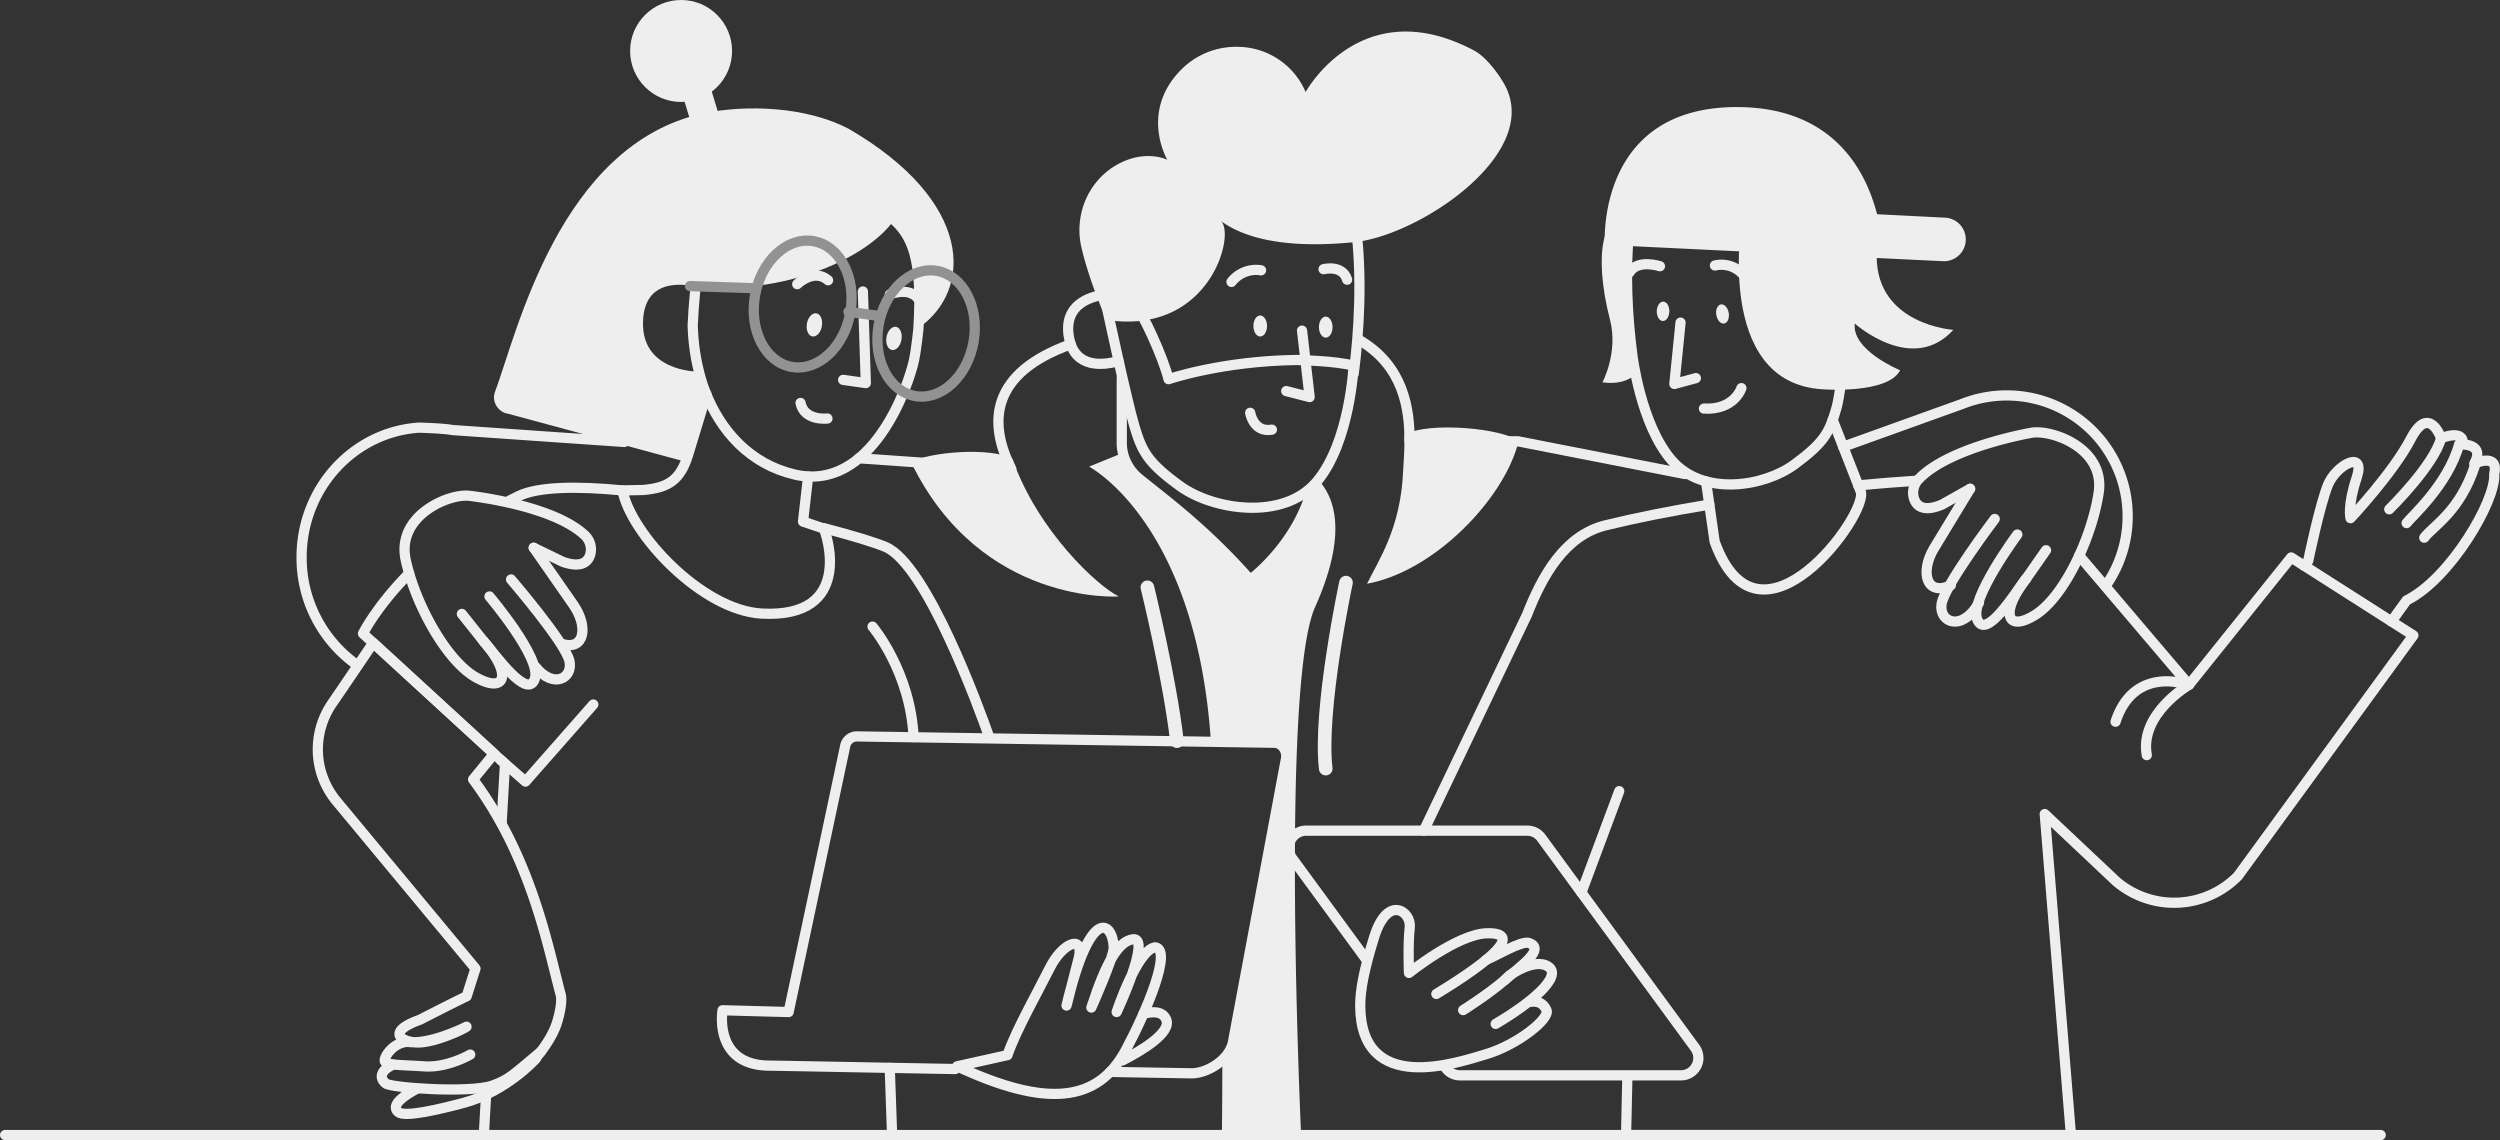 <svg xmlns="http://www.w3.org/2000/svg" viewBox="0 0 1467.93 669.47"><rect x="0" y="0" width="1467.93" height="669.47" fill="#333333" stroke="none"/><defs fill="#000000fff"><style>.cls-1{fill:#eeeeee;}.cls-2,.cls-3,.cls-4{fill:none;}.cls-2,.cls-3,.cls-5{stroke:#eeeeee;}.cls-2,.cls-3,.cls-4,.cls-5{stroke-linecap:round;stroke-linejoin:round;}.cls-2,.cls-4,.cls-5{stroke-width:6px;}.cls-3{stroke-width:8px;}.cls-4{stroke:#929292;}.cls-5{fill:#000000;}</style></defs><g id="Layer_2" data-name="Layer 2"><g id="outline"><g id="contact_us" data-name="contact us"><g id="developer"><g id="body"><path class="cls-1" d="M772.39,280.1c-.14-.13-.31-.26-.48-.39-6.32,37.62-37.84,60.79-37.84,60.79-27.65-31.46-53.68-49.77-65.7-59.86a27,27,0,0,1-9-14.75L639.47,274s62.95,32.66,71.54,161.5l37.29.57c4.48.07,7.78,4.77,6.76,9.6L723.92,612.08a20.23,20.23,0,0,1-6.2,10.26c0,27-.28,44.75-.28,44.75l46.55-.51s-12.3-264.25,8.19-310.09S782.61,289.69,772.39,280.1Z" fill="#000000fff"/><path class="cls-2" d="M989.46,278.36l-98.19-19.24H827.63c.11-19.45-3.66-44.28-29.37-59.39" fill="#000000fff"/><path class="cls-2" d="M1236.78,343.46A71,71,0,0,0,1152.1,237.2v0l-69.83,25.12" fill="#000000fff"/><path class="cls-2" d="M366.56,259.5l-101.05-7c-4.79-1-19.36-1.4-19.36-1.4-38.53,2.42-69.06,35.55-69.06,76.08a76.91,76.91,0,0,0,32.48,63.23" fill="#000000fff"/><path class="cls-2" d="M628.71,202.15C582,218.9,579.8,247.59,593.8,275.32l-89.41-6.23" fill="#000000fff"/><path id="neck" class="cls-2" d="M658.67,221.87v37.22a27.11,27.11,0,0,0,9.68,21.55c12,10.09,38.06,28.4,65.71,59.86,0,0,27.24-20,36.15-53.05" fill="#000000fff"/><path id="shadow" class="cls-1" d="M824.66,255.19l0,3.43c0,6.89-.57,13.1-.78,18-1.46,34-14.67,52.57-21.17,66.14,39.75-7.31,80.85-50.26,88.94-83.61C883.47,251.6,839.19,247.31,824.66,255.19Z" fill="#000000fff"/><path id="shadow_II" data-name="shadow II" class="cls-1" d="M656.94,350.18c-11.68-5.37-47.58-38.11-62.47-80.81-12.87-7-49.08-4-59.52,2C575.83,355.75,657,350.3,656.94,350.18Z" fill="#000000fff"/><path id="string_II" data-name="string II" class="cls-3" d="M673.71,344.84s13.08,53.38,17.36,90.34" fill="#000000fff"/><path id="string" class="cls-3" d="M790.33,342.09s-16,74.72-11.89,109.22" fill="#000000fff"/></g><g id="head"><path id="ear" class="cls-2" d="M649.71,172.9c-5.55.49-26.33,3.81-21.92,25.83,3.49,17.47,19.44,15.94,29,13.3" fill="#000000fff"/><path id="face" class="cls-2" d="M796,131.73c4,30.68,2,63.65-1.16,87.77" fill="#000000fff"/><path id="beard" class="cls-2" d="M666,178.18c4.64,4.7,17.09,31.82,20.13,44.47,0,0,30.84-10.63,75-11.28,0,0,24.08.5,33.68,3.42,0,0-2.08,44.77-21.6,68s-60.81,16.7-80.17,2.76-22.56-20.59-27-35.5-16.33-70.52-16.33-70.52Z" fill="#000000fff"/><path id="hair" class="cls-1" d="M649.71,187.82s-9.5-20.68-14.64-42.09c-4.83-20.14,4.53-41.24,23.17-50.26,15.6-7.55,27.17-1.63,27.17-1.63s-16.56-28.18,8.28-53.08a45.24,45.24,0,0,1,33.24-13.25,43.59,43.59,0,0,1,39.7,26.54s32.48-59.66,99-24.35c6.72,3.56,14.28,13.49,17.9,20.17,22,40.51-50.47,88.51-88.2,92.3-41.42,4.17-65.67-2.69-79-12.83C726.29,135.31,711.32,197.36,649.71,187.82Z" fill="#000000fff"/><path id="mouth" class="cls-2" d="M734.07,242.37s1.88,11.83,12.76,9.91" fill="#000000fff"/><polyline id="nose" class="cls-2" points="764.52 194.13 768.99 233.15 755.24 229.63" fill="#000000fff"/><ellipse id="eye_II" data-name="eye II" class="cls-1" cx="778.44" cy="192.08" rx="4" ry="6.18" fill="#000000fff"/><ellipse id="eye" class="cls-1" cx="739.96" cy="191.41" rx="4" ry="6.18" fill="#000000fff"/><path id="brow_II" data-name="brow II" class="cls-2" d="M723.11,165.53a18.29,18.29,0,0,1,17.34-6.82" fill="#000000fff"/><path id="brow" class="cls-2" d="M777.15,158.06s11.08-2.88,13.85,6.18" fill="#000000fff"/></g></g><g id="man"><g id="hand"><path class="cls-2" d="M1353,332.21l2.31-2.89s6.86-33.2,11.69-44.8,22.33-20.85,16.78-4.06-3.63,23.81-3.63,23.81,25-26.59,35.47-46.7c10.72-20.58,17.73-.27,17.73-.27s13.76-5.74,12.77,3.69c0,0,13.13-.17,6.7,11.21,0,0,14.76-6.73,11.7,6.28,1.19,15.24-25.73,61.35-51.45,74.06l-8.88,12.34" fill="#000000fff"/><path class="cls-2" d="M1402.9,299.05s26.11-25.61,30.44-41.75" fill="#000000fff"/><path class="cls-2" d="M1413.09,307.16c2.45-3.42,24.22-22.32,30.9-46.39" fill="#000000fff"/><path class="cls-2" d="M1423.45,315.73c5.19-7,20.94-15.15,29.9-42.75" fill="#000000fff"/></g><path id="shirt" class="cls-2" d="M1220.82,326.24l64.49,75.88,60-74.8,71.75,45.77-103,141.26a52.46,52.46,0,0,1-71.44,3.21l-42-39.57L1216,666.47H954.78l.73-33" fill="#000000fff"/><path id="shirt-2" data-name="shirt" class="cls-2" d="M1091.14,285c11.32-1.07,22.51-2,33.36-2.67" fill="#000000fff"/><path id="shirt-3" data-name="shirt" class="cls-2" d="M836,487.74,896.6,361c9-23,22.15-46.63,46.13-52.54,17.61-4.33,38.5-8.48,60.94-12.18" fill="#000000fff"/><path id="neck-2" data-name="neck" class="cls-2" d="M1001.71,282.67l5.08,35.32c25.91,72.56,90.75-16.65,85.75-29.42l-16.44-42" fill="#000000fff"/><g id="head-2" data-name="head"><path id="face-2" data-name="face" class="cls-2" d="M1085.69,173.86s4-73.08-70-78.21c-6.89-.48-54.12-2.8-58.74,36.63-3.08,26.34-1.35,54.43,1.52,76.08,0,.12,4.8,41,23.24,62.09s54,15.41,71.88,2.31,20.71-19.27,24.69-33.08,7.39-65.67,7.39-65.67Z" fill="#000000fff"/><polyline id="nose-2" data-name="nose" class="cls-2" points="986.77 189.42 983.14 225.45 995.77 222.03" fill="#000000fff"/><ellipse id="eye_II-2" data-name="eye II" class="cls-1" cx="976.21" cy="182.94" rx="5.7" ry="3.69" transform="matrix(0.02, -1, 1, 0.02, 774.03, 1155.35)" fill="#000000fff"/><ellipse id="eye-2" data-name="eye" class="cls-1" cx="1011.41" cy="184.31" rx="3.69" ry="5.7" transform="translate(-16.58 172.01) rotate(-9.64)" fill="#000000fff"/><path id="brow_II-2" data-name="brow II" class="cls-2" d="M1023.36,161.05a16.89,16.89,0,0,0-16.39-5.16" fill="#000000fff"/><path id="brow-2" data-name="brow" class="cls-2" d="M974.67,156.32s-13.19-4.41-18,3.77" fill="#000000fff"/><path id="hair_front" data-name="hair front" class="cls-1" d="M1023.22,125.93s-17.87,99.17,47.26,102.67c0,0,38,2.88,45.23-11.18,0,0-28.51-11.67-26.64-27.46,0,0,33.77,30.33,57.86,3.72,0,0-44.94-2.94-45-43.12C1101.89,121.74,1030.76,101.81,1023.22,125.93Z" fill="#000000fff"/><path id="cap" class="cls-1" d="M1141.79,127.79l-39.63-2c-6.67-25.91-25.76-62-80.31-62.91-85.23-1.36-79.55,80.88-79.55,80.88l198.2,9.59a12.8,12.8,0,1,0,1.29-25.56Z" fill="#000000fff"/><path id="mouth-2" data-name="mouth" class="cls-2" d="M1022.5,227.9s-4.08,13-22,12" fill="#000000fff"/><path id="hair_back" data-name="hair back" class="cls-1" d="M958.46,208.36c-2.87-21.65-4.6-49.74-1.52-76.08.19-1.6.46-3.12.78-4.58-16-4.8-22.55,20.48-12.37,60.09,5,19.25-4.46,36.7-4.46,36.7,8.88,1.27,15.12-.88,19.52-4.6C959,213,958.46,208.4,958.46,208.36Z" fill="#000000fff"/></g><g id="lines"><line class="cls-2" x1="928.55" y1="524.07" x2="950.77" y2="464.53" fill="#000000fff"/><path class="cls-2" d="M1285.31,402.12s-29.2,16.92-24.78,41.27" fill="#000000fff"/><path class="cls-2" d="M1281.19,401.2s-28.8-8.9-39,22.58" fill="#000000fff"/></g><g id="hand_with_tablet" data-name="hand with tablet"><path id="tablet" class="cls-2" d="M802.39,563.59l-43.67-59.65a10.19,10.19,0,0,1,8.22-16.2H896.79a10.18,10.18,0,0,1,8.21,4.17L995.27,615.2a10.19,10.19,0,0,1-8.22,16.2H857.21a10.19,10.19,0,0,1-8.22-4.17l-1-1.38" fill="#000000fff"/><g id="hand-2" data-name="hand"><path class="cls-2" d="M872.8,563.48c5-1.81,20.67-11.5,25.17-9.76,9.32,3.6-4.39,13-14.27,21.6" fill="#000000fff"/><path class="cls-2" d="M899.06,588.21c3.64-.44,7.06.61,9,4.9,2.24,5-17,20.34-35.21,25.8-17.4,5.22-74,24.63-74.16-28.52,0-8.72,2-20.34,8.23-40.32,8-25.34,22-14.62,20.85-5.44s-.46,26.65-.46,26.65S855.82,548.41,873,548c21.11-.57,4.42,14.94-29.62,35.63" fill="#000000fff"/><path class="cls-2" d="M859.12,593.11s14.71-9.23,24.58-17.79l2.65-2.58s15-10.79,23-5-10.3,21.22-31.14,33.46" fill="#000000fff"/></g></g></g><g id="woman"><path id="shirt-4" data-name="shirt" class="cls-2" d="M299.16,293.93c1.72-.88,3.46-1.75,5.24-2.62,11.61-5.64,34.41-5.94,61.09-3.35" fill="#000000fff"/><path id="shirt-5" data-name="shirt" class="cls-2" d="M294.52,483.38l2-34.89L213.13,372s7.72-15.71,27.12-35.33" fill="#000000fff"/><line id="shirt-6" data-name="shirt" class="cls-2" x1="284.15" y1="665.38" x2="285.37" y2="643.88" fill="#000000fff"/><path id="shirt-7" data-name="shirt" class="cls-2" d="M522.43,627c.85,22.68,1.39,39.48,1.39,39.48" fill="#000000fff"/><path id="shirt-8" data-name="shirt" class="cls-2" d="M483.74,310.11c16.89,4.39,30,8.42,36.23,11.05,24.16,10.19,55.12,95.35,60.69,111.16" fill="#000000fff"/><g id="lines-2" data-name="lines"><path class="cls-2" d="M512.32,367.92s22.24,26.25,24.12,64.91" fill="#000000fff"/><polyline class="cls-2" points="348.37 413.66 308.54 458.92 293.97 446.16" fill="#000000fff"/></g><g id="arm"><path class="cls-2" d="M314.71,621.56s-17.22,19.32-42.44,26c-15,4-34.93,8.67-38.54,5.37-4.63-4.22,4-9.92,11-13.64" fill="#000000fff"/><path class="cls-2" d="M230,625.53c-5.8,2.78-7.83,7-3.55,10.63,3.12,2.68,49.62,5.77,62.51,1.31,10-3.45,12.68-6.68,28.57-19.91" fill="#000000fff"/><path class="cls-2" d="M315.06,620.68c6-7.28,9.77-13.75,11.74-19.46,0,0,3.9-11.71,2.39-17.31-7.34-27.17-16.91-80-51.4-126.25l12.3-15.06-70.95-65.12c-8.79,13-17.16,25.34-24.22,35.67a47.63,47.63,0,0,0,2.69,57.3l81.57,98.25L274,585c-7.73,3.64-27.4,13.76-27.4,13.76-21.3,7.58-9.78,13.9.18,13.32s25.12-7.64,27.15-9.23c0,0-21.37,10.87-34.4,8.9-8.46.2-14,8.57-13.62,11.18s9.8,2.33,23.37,3.22,26.81-6.93,26.81-6.93" fill="#000000fff"/></g><path id="laptop" class="cls-2" d="M560.85,627.71c-55.85-1-105.91-2-109.58-2-32.58-.5-27-32.52-27-32.52l38.78,1.05,33.18-156a7,7,0,0,1,6.75-5.84l245.32,3.73c4.48.07,7.78,4.77,6.76,9.6L723.92,612.08c-2.17,10.29-15.17,18.29-24.46,18.13-11.9-.19-28.51-.48-47.55-.82" fill="#000000fff"/><g id="hand-3" data-name="hand"><path class="cls-2" d="M671.44,595.29c5.54-1.53,11.23-1.6,13.33,3.35,3.31,7.78-15,18.54-25.64,24" fill="#000000fff"/><path class="cls-2" d="M562,626.11c52.6,24.5,82.59,21.2,99.09-9.65,12.31-23,27.35-58.94,17.23-60.23-10.63,1.41-22.65,38-22.65,38s20.66-44.06,9.65-42.74c-8.53,1.19-15.66,13-24.5,40.12,0,0,13.38-29.88,13.14-35.36-.69-15.54-13.84-24.2-27.72,34.19l7.43-28.93c2.3-13.25-10.27-7.05-17.09,6.52-7.29,14.51-20.3,37.54-25,51.5Z" fill="#000000fff"/></g><g id="head-3" data-name="head"><g id="ponytail"><rect class="cls-1" x="404.43" y="51.56" width="17" height="29.92" transform="translate(827.33 9.94) rotate(163.07)" fill="#000000fff"/><circle class="cls-1" cx="399.92" cy="29.93" r="29.93" fill="#000000fff"/></g><path class="cls-1" d="M498.18,75.55c-24.34-12.71-58.92-14.41-85.26-9C328.23,85.08,303.52,195.9,290.6,230.24c-2.07,5.49,1.87,11.9,7.82,12.72l105,28.41,10.51-41.93s-1.39-5.56-2.84-11.42l-1.56.14s-34.73.15-31.82-31.74c1.82-19.91,18.18-20.59,30.21-18.3.2-2.06.33-3.3.33-3.27h0c44.32,4.55,98.77-16.73,114.46-39.18,13.44,10.78,18.94,26.77,16.55,67h0C571.45,170.28,571.81,118.22,498.18,75.55Z" fill="#000000fff"/><path id="neck-3" data-name="neck" class="cls-2" d="M474.5,279.85l-3,26.39,12.21,4.13c1.72,3.42,18,52.77-36.34,49.91-35.41-1.87-77.2-47.14-81.84-72.32l12.05-.25c15.27-1.27,22-6.17,26.51-20.83l10.73-35.23" fill="#000000fff"/><path id="face-3" data-name="face" class="cls-2" d="M539.28,192.64h0c2.39-40.21-3.1-54.67-16.53-65.44-15.45,22.09-64,43.5-113.39,37.79-1.72,5.38-.3.57-1.25,6.6-.58,6.3-1.14,13.44-1.38,19.49.63,23.06,7.2,38.36,7.2,38.36v0c9,23.65,26.53,43.07,52.61,49.18,45.52,10.65,67-52.57,70.08-66.84,1.52-7.08,2.69-19.18,2.69-19.18Z" fill="#000000fff"/><polyline id="nose-3" data-name="nose" class="cls-2" points="495.07 223.05 508.38 224.93 506.66 171.15" fill="#000000fff"/><path id="brow_II-3" data-name="brow II" class="cls-2" d="M468.11,166.86s9.84-9.57,18.11-2.3" fill="#000000fff"/><path id="mouth-3" data-name="mouth" class="cls-2" d="M485.86,245.74s-13.62,1.66-15.81-9.14" fill="#000000fff"/><path id="brow-3" data-name="brow" class="cls-2" d="M522.5,172.88s12.59-5.47,17.76,4.25" fill="#000000fff"/><ellipse id="eye_II-3" data-name="eye II" class="cls-1" cx="478.16" cy="190.75" rx="6.9" ry="4.46" transform="translate(207.46 628.63) rotate(-80.02)" fill="#000000fff"/><ellipse id="eye-3" data-name="eye" class="cls-1" cx="524.88" cy="198.69" rx="6.9" ry="4.46" transform="translate(238.27 681.21) rotate(-80.02)" fill="#000000fff"/><g id="glasses"><ellipse class="cls-4" cx="470.11" cy="180.46" rx="37.3" ry="28.3" transform="matrix(0.17, -0.99, 0.99, 0.17, 212.72, 613.26)" fill="#000000fff"/><ellipse class="cls-4" cx="543.78" cy="195.82" rx="37.3" ry="28.3" transform="translate(258.78 698.62) rotate(-80.26)" fill="#000000fff"/><line class="cls-4" x1="515.78" y1="185.47" x2="498.18" y2="183.05" fill="#000000fff"/><line class="cls-4" x1="443.44" y1="169.24" x2="405.16" y2="167.98" fill="#000000fff"/></g></g></g><g id="hands_developer" data-name="hands developer"><g id="hand_II" data-name="hand II"><path class="cls-2" d="M313.38,321.63s17.8,25.49,23.4,33.62c8.69,12.6,6.64,27-6.86,22.82" fill="#000000fff"/><path class="cls-2" d="M300.08,340.24s32,37.22,34.3,47.93c2.15,10.05-9.37,16.5-19.89,3.46" fill="#000000fff"/><path class="cls-2" d="M287.4,350.21s30.35,35.88,26.74,48c-4.05,13.59-23.34-13.88-30.26-21.8" fill="#000000fff"/><path class="cls-2" d="M313.38,321.63l16.35,7.92a14,14,0,0,0,1.39.57c10.18,3.34,14-.13,15.35-4.17a11.39,11.39,0,0,0-3.29-11.84c-19.2-17.79-67.75-23-67.75-23-11.85-1.37-42.85,11.61-37.2,37.69s24,59.34,41.35,69,21.43-1.73,4.3-21.37c-.22-.26-12.68-15.94-12.68-15.94" fill="#000000fff"/></g><g id="hand-4" data-name="hand"><path class="cls-2" d="M1156.8,287s-16.16,26.56-21.24,35c-8.2,13.64-4.68,28.46,9.92,21.65" fill="#000000fff"/><path class="cls-2" d="M1171.25,304.7s-29.62,39.15-31.23,50,12,16.61,22-.8" fill="#000000fff"/><path class="cls-2" d="M1184.53,313.85s-28,37.71-23.68,49.56c4.89,13.31,22.43-15.32,28.83-23.66" fill="#000000fff"/><path class="cls-2" d="M1156.8,287,1141,295.89a13.94,13.94,0,0,1-1.35.65c-10,4-14,.76-15.58-3.19a11.39,11.39,0,0,1,2.54-12c18.05-19,66.17-27.23,66.17-27.23,11.74-2.11,43.49,8.9,39.49,35.28s-20.22,60.74-36.94,71.44-21.49-.38-5.63-21.06c.21-.27,11.66-16.7,11.66-16.7" fill="#000000fff"/></g></g><line id="line" class="cls-5" x1="3" y1="666.47" x2="1397.89" y2="666.47" fill="#000000fff"/></g></g></g></svg>